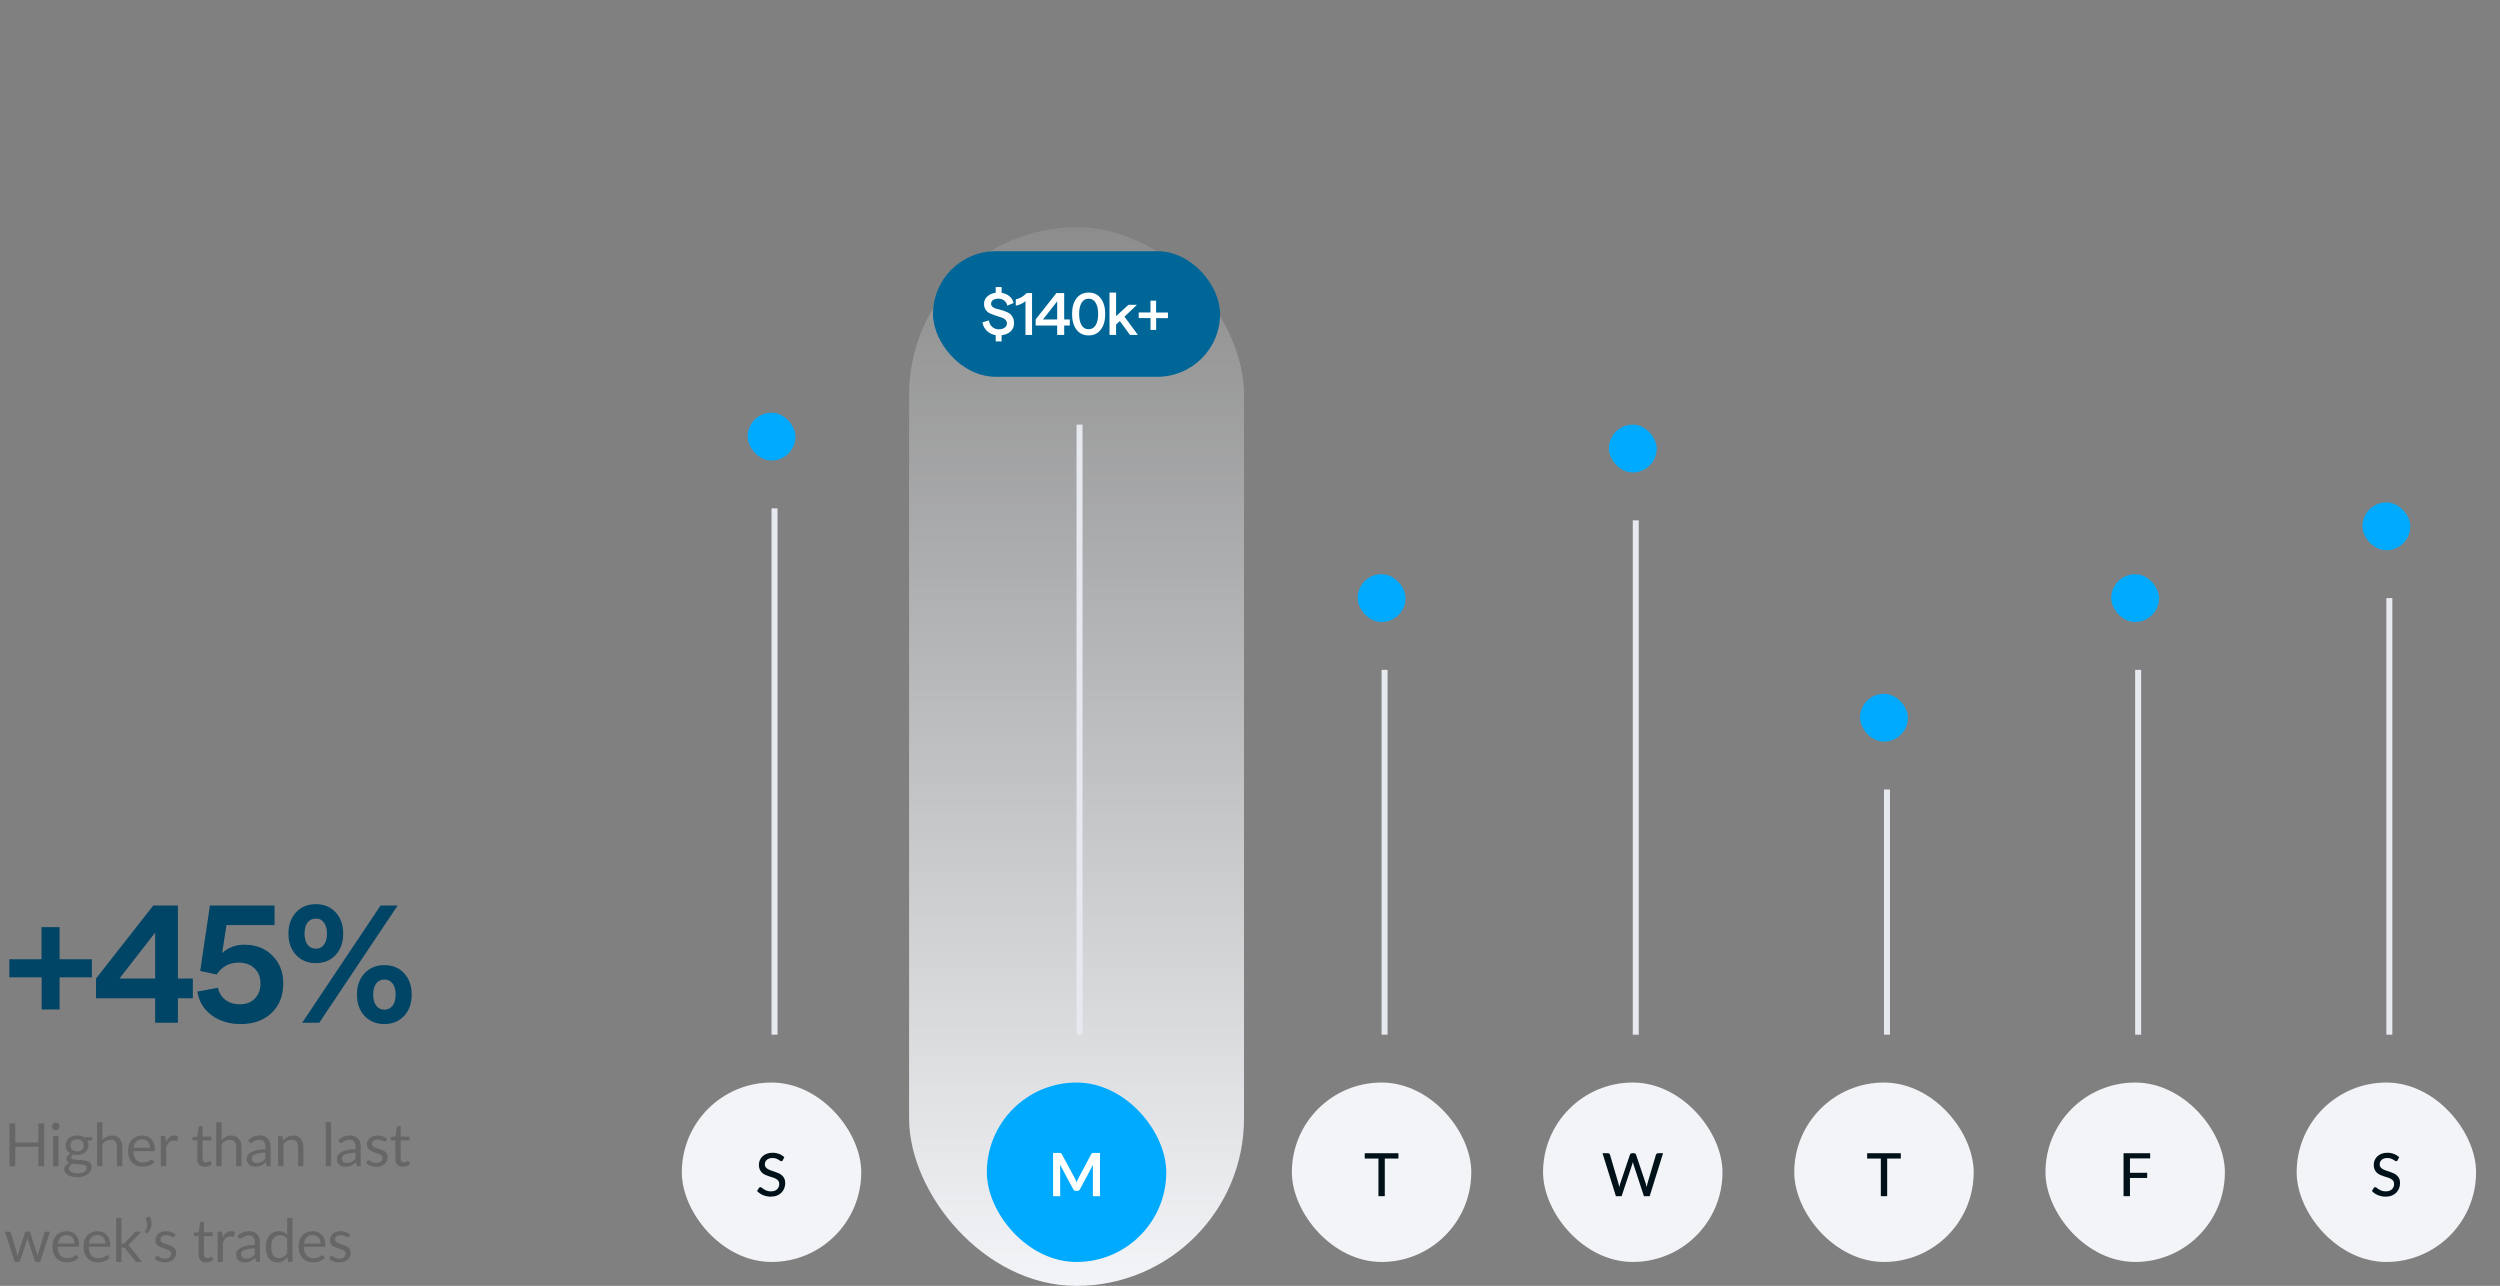 <svg width="418" height="215" viewBox="0 0 418 215" fill="none" xmlns="http://www.w3.org/2000/svg">
<rect x="0" y="0" width="418" height="215" fill="#808080" stroke="none"/>
<path d="M15.367 160.388V163.412H9.963V168.788H6.966V163.412H1.562V160.388H6.939V155.012H9.963V160.388H15.367ZM25.94 171V166.912H16.056V163.608L25.632 151.4H29.748V163.608H32.24V166.912H29.748V171H25.94ZM19.976 163.608H25.94V155.936L19.976 163.608ZM40.248 171.224C38.325 171.224 36.701 170.729 35.376 169.74C34.05 168.751 33.257 167.435 32.996 165.792L36.44 165.148C36.627 166.007 37.047 166.688 37.7 167.192C38.353 167.677 39.156 167.92 40.108 167.92C41.135 167.92 41.965 167.603 42.6 166.968C43.234 166.333 43.552 165.493 43.552 164.448C43.552 163.365 43.216 162.516 42.544 161.9C41.891 161.265 41.004 160.948 39.884 160.948C38.334 160.948 37.112 161.611 36.216 162.936L33.472 162.348L35.096 151.4H45.904V154.676H37.868L37.14 159.352C38.166 158.419 39.398 157.952 40.836 157.952C42.777 157.952 44.345 158.559 45.54 159.772C46.753 160.967 47.36 162.525 47.36 164.448C47.36 166.501 46.706 168.144 45.4 169.376C44.112 170.608 42.395 171.224 40.248 171.224ZM52.821 161.032C51.44 161.032 50.329 160.575 49.489 159.66C48.649 158.745 48.229 157.56 48.229 156.104C48.229 154.648 48.649 153.463 49.489 152.548C50.329 151.633 51.44 151.176 52.821 151.176C54.184 151.176 55.285 151.633 56.125 152.548C56.965 153.463 57.385 154.648 57.385 156.104C57.385 157.56 56.965 158.745 56.125 159.66C55.285 160.575 54.184 161.032 52.821 161.032ZM50.525 171L63.629 151.4H66.485L53.381 171H50.525ZM52.821 158.624C53.4 158.624 53.848 158.4 54.165 157.952C54.501 157.504 54.669 156.888 54.669 156.104C54.669 155.32 54.501 154.704 54.165 154.256C53.848 153.808 53.4 153.584 52.821 153.584C52.224 153.584 51.757 153.808 51.421 154.256C51.085 154.704 50.917 155.32 50.917 156.104C50.917 156.888 51.085 157.504 51.421 157.952C51.757 158.4 52.224 158.624 52.821 158.624ZM67.577 169.852C66.737 170.767 65.636 171.224 64.273 171.224C62.911 171.224 61.8 170.767 60.941 169.852C60.101 168.937 59.681 167.752 59.681 166.296C59.681 164.84 60.101 163.655 60.941 162.74C61.8 161.825 62.911 161.368 64.273 161.368C65.636 161.368 66.737 161.825 67.577 162.74C68.417 163.655 68.837 164.84 68.837 166.296C68.837 167.752 68.417 168.937 67.577 169.852ZM62.901 168.144C63.237 168.592 63.695 168.816 64.273 168.816C64.852 168.816 65.309 168.592 65.645 168.144C65.981 167.696 66.149 167.08 66.149 166.296C66.149 165.512 65.981 164.896 65.645 164.448C65.309 164 64.852 163.776 64.273 163.776C63.695 163.776 63.237 164 62.901 164.448C62.565 164.896 62.397 165.512 62.397 166.296C62.397 167.08 62.565 167.696 62.901 168.144Z" fill="#004466"/>
<path d="M7.386 187.835V195H6.417V191.74H2.551V195H1.581V187.835H2.551V191.03H6.417V187.835H7.386ZM9.77 189.935V195H8.88V189.935H9.77ZM9.96 188.345C9.96 188.432 9.942 188.513 9.905 188.59C9.872 188.663 9.825 188.73 9.765 188.79C9.708 188.847 9.64 188.892 9.56 188.925C9.483 188.958 9.402 188.975 9.315 188.975C9.228 188.975 9.147 188.958 9.07 188.925C8.997 188.892 8.932 188.847 8.875 188.79C8.818 188.73 8.773 188.663 8.74 188.59C8.707 188.513 8.69 188.432 8.69 188.345C8.69 188.258 8.707 188.177 8.74 188.1C8.773 188.02 8.818 187.952 8.875 187.895C8.932 187.835 8.997 187.788 9.07 187.755C9.147 187.722 9.228 187.705 9.315 187.705C9.402 187.705 9.483 187.722 9.56 187.755C9.64 187.788 9.708 187.835 9.765 187.895C9.825 187.952 9.872 188.02 9.905 188.1C9.942 188.177 9.96 188.258 9.96 188.345ZM12.897 192.525C13.077 192.525 13.236 192.5 13.372 192.45C13.509 192.4 13.624 192.33 13.717 192.24C13.811 192.15 13.881 192.043 13.927 191.92C13.974 191.793 13.997 191.655 13.997 191.505C13.997 191.195 13.902 190.948 13.712 190.765C13.526 190.582 13.254 190.49 12.897 190.49C12.537 190.49 12.262 190.582 12.072 190.765C11.886 190.948 11.792 191.195 11.792 191.505C11.792 191.655 11.816 191.793 11.862 191.92C11.912 192.043 11.984 192.15 12.077 192.24C12.171 192.33 12.286 192.4 12.422 192.45C12.559 192.5 12.717 192.525 12.897 192.525ZM14.502 195.275C14.502 195.152 14.467 195.052 14.397 194.975C14.327 194.898 14.232 194.838 14.112 194.795C13.996 194.752 13.859 194.722 13.702 194.705C13.546 194.685 13.379 194.67 13.202 194.66C13.029 194.65 12.852 194.64 12.672 194.63C12.492 194.62 12.319 194.603 12.152 194.58C11.966 194.667 11.812 194.777 11.692 194.91C11.576 195.04 11.517 195.193 11.517 195.37C11.517 195.483 11.546 195.588 11.602 195.685C11.662 195.785 11.752 195.87 11.872 195.94C11.992 196.013 12.142 196.07 12.322 196.11C12.506 196.153 12.721 196.175 12.967 196.175C13.207 196.175 13.422 196.153 13.612 196.11C13.802 196.067 13.962 196.005 14.092 195.925C14.226 195.845 14.327 195.75 14.397 195.64C14.467 195.53 14.502 195.408 14.502 195.275ZM15.407 190.135V190.465C15.407 190.575 15.337 190.645 15.197 190.675L14.622 190.75C14.736 190.97 14.792 191.213 14.792 191.48C14.792 191.727 14.744 191.952 14.647 192.155C14.554 192.355 14.424 192.527 14.257 192.67C14.091 192.813 13.891 192.923 13.657 193C13.424 193.077 13.171 193.115 12.897 193.115C12.661 193.115 12.437 193.087 12.227 193.03C12.121 193.097 12.039 193.168 11.982 193.245C11.926 193.318 11.897 193.393 11.897 193.47C11.897 193.59 11.946 193.682 12.042 193.745C12.142 193.805 12.272 193.848 12.432 193.875C12.592 193.902 12.774 193.918 12.977 193.925C13.184 193.932 13.394 193.943 13.607 193.96C13.824 193.973 14.034 193.998 14.237 194.035C14.444 194.072 14.627 194.132 14.787 194.215C14.947 194.298 15.076 194.413 15.172 194.56C15.272 194.707 15.322 194.897 15.322 195.13C15.322 195.347 15.267 195.557 15.157 195.76C15.051 195.963 14.896 196.143 14.692 196.3C14.489 196.46 14.239 196.587 13.942 196.68C13.649 196.777 13.317 196.825 12.947 196.825C12.577 196.825 12.254 196.788 11.977 196.715C11.701 196.642 11.471 196.543 11.287 196.42C11.104 196.297 10.966 196.153 10.872 195.99C10.782 195.83 10.737 195.662 10.737 195.485C10.737 195.235 10.816 195.023 10.972 194.85C11.129 194.677 11.344 194.538 11.617 194.435C11.467 194.368 11.347 194.28 11.257 194.17C11.171 194.057 11.127 193.905 11.127 193.715C11.127 193.642 11.141 193.567 11.167 193.49C11.194 193.41 11.234 193.332 11.287 193.255C11.344 193.175 11.412 193.1 11.492 193.03C11.572 192.96 11.666 192.898 11.772 192.845C11.522 192.705 11.327 192.52 11.187 192.29C11.047 192.057 10.977 191.787 10.977 191.48C10.977 191.233 11.024 191.01 11.117 190.81C11.214 190.607 11.347 190.435 11.517 190.295C11.687 190.152 11.889 190.042 12.122 189.965C12.359 189.888 12.617 189.85 12.897 189.85C13.117 189.85 13.322 189.875 13.512 189.925C13.702 189.972 13.876 190.042 14.032 190.135H15.407ZM17.123 190.61C17.339 190.38 17.579 190.197 17.843 190.06C18.106 189.923 18.409 189.855 18.753 189.855C19.029 189.855 19.273 189.902 19.483 189.995C19.696 190.085 19.873 190.215 20.013 190.385C20.156 190.552 20.264 190.753 20.338 190.99C20.411 191.227 20.448 191.488 20.448 191.775V195H19.553V191.775C19.553 191.392 19.464 191.095 19.288 190.885C19.114 190.672 18.849 190.565 18.493 190.565C18.229 190.565 17.983 190.628 17.753 190.755C17.526 190.882 17.316 191.053 17.123 191.27V195H16.228V187.635H17.123V190.61ZM25.094 191.915C25.094 191.708 25.064 191.52 25.004 191.35C24.947 191.177 24.862 191.028 24.749 190.905C24.639 190.778 24.504 190.682 24.344 190.615C24.184 190.545 24.002 190.51 23.799 190.51C23.372 190.51 23.034 190.635 22.784 190.885C22.537 191.132 22.384 191.475 22.324 191.915H25.094ZM25.814 194.29C25.704 194.423 25.572 194.54 25.419 194.64C25.266 194.737 25.101 194.817 24.924 194.88C24.751 194.943 24.571 194.99 24.384 195.02C24.197 195.053 24.012 195.07 23.829 195.07C23.479 195.07 23.156 195.012 22.859 194.895C22.566 194.775 22.311 194.602 22.094 194.375C21.881 194.145 21.714 193.862 21.594 193.525C21.474 193.188 21.414 192.802 21.414 192.365C21.414 192.012 21.467 191.682 21.574 191.375C21.684 191.068 21.841 190.803 22.044 190.58C22.247 190.353 22.496 190.177 22.789 190.05C23.082 189.92 23.412 189.855 23.779 189.855C24.082 189.855 24.362 189.907 24.619 190.01C24.879 190.11 25.102 190.257 25.289 190.45C25.479 190.64 25.627 190.877 25.734 191.16C25.841 191.44 25.894 191.76 25.894 192.12C25.894 192.26 25.879 192.353 25.849 192.4C25.819 192.447 25.762 192.47 25.679 192.47H22.294C22.304 192.79 22.347 193.068 22.424 193.305C22.504 193.542 22.614 193.74 22.754 193.9C22.894 194.057 23.061 194.175 23.254 194.255C23.447 194.332 23.664 194.37 23.904 194.37C24.127 194.37 24.319 194.345 24.479 194.295C24.642 194.242 24.782 194.185 24.899 194.125C25.016 194.065 25.112 194.01 25.189 193.96C25.269 193.907 25.337 193.88 25.394 193.88C25.467 193.88 25.524 193.908 25.564 193.965L25.814 194.29ZM27.732 190.95C27.892 190.603 28.089 190.333 28.322 190.14C28.555 189.943 28.84 189.845 29.177 189.845C29.284 189.845 29.386 189.857 29.482 189.88C29.582 189.903 29.671 189.94 29.747 189.99L29.682 190.655C29.662 190.738 29.612 190.78 29.532 190.78C29.485 190.78 29.417 190.77 29.327 190.75C29.237 190.73 29.136 190.72 29.022 190.72C28.862 190.72 28.719 190.743 28.592 190.79C28.469 190.837 28.357 190.907 28.257 191C28.16 191.09 28.072 191.203 27.992 191.34C27.916 191.473 27.846 191.627 27.782 191.8V195H26.887V189.935H27.397C27.494 189.935 27.561 189.953 27.597 189.99C27.634 190.027 27.659 190.09 27.672 190.18L27.732 190.95ZM34.228 195.08C33.828 195.08 33.52 194.968 33.303 194.745C33.09 194.522 32.983 194.2 32.983 193.78V190.68H32.373C32.32 190.68 32.275 190.665 32.239 190.635C32.202 190.602 32.184 190.552 32.184 190.485V190.13L33.014 190.025L33.218 188.46C33.228 188.41 33.25 188.37 33.283 188.34C33.32 188.307 33.367 188.29 33.423 188.29H33.873V190.035H35.339V190.68H33.873V193.72C33.873 193.933 33.925 194.092 34.029 194.195C34.132 194.298 34.265 194.35 34.428 194.35C34.522 194.35 34.602 194.338 34.669 194.315C34.739 194.288 34.798 194.26 34.849 194.23C34.898 194.2 34.94 194.173 34.974 194.15C35.01 194.123 35.042 194.11 35.069 194.11C35.115 194.11 35.157 194.138 35.194 194.195L35.453 194.62C35.3 194.763 35.115 194.877 34.898 194.96C34.682 195.04 34.459 195.08 34.228 195.08ZM37.052 190.61C37.269 190.38 37.509 190.197 37.772 190.06C38.036 189.923 38.339 189.855 38.682 189.855C38.959 189.855 39.202 189.902 39.412 189.995C39.626 190.085 39.802 190.215 39.942 190.385C40.086 190.552 40.194 190.753 40.267 190.99C40.341 191.227 40.377 191.488 40.377 191.775V195H39.482V191.775C39.482 191.392 39.394 191.095 39.217 190.885C39.044 190.672 38.779 190.565 38.422 190.565C38.159 190.565 37.912 190.628 37.682 190.755C37.456 190.882 37.246 191.053 37.052 191.27V195H36.157V187.635H37.052V190.61ZM44.379 192.72C43.969 192.733 43.619 192.767 43.329 192.82C43.042 192.87 42.807 192.937 42.624 193.02C42.444 193.103 42.312 193.202 42.229 193.315C42.149 193.428 42.109 193.555 42.109 193.695C42.109 193.828 42.13 193.943 42.174 194.04C42.217 194.137 42.275 194.217 42.349 194.28C42.425 194.34 42.514 194.385 42.614 194.415C42.717 194.442 42.827 194.455 42.944 194.455C43.1 194.455 43.244 194.44 43.374 194.41C43.504 194.377 43.625 194.33 43.739 194.27C43.855 194.21 43.965 194.138 44.069 194.055C44.175 193.972 44.279 193.877 44.379 193.77V192.72ZM41.504 190.65C41.784 190.38 42.085 190.178 42.409 190.045C42.732 189.912 43.09 189.845 43.484 189.845C43.767 189.845 44.019 189.892 44.239 189.985C44.459 190.078 44.644 190.208 44.794 190.375C44.944 190.542 45.057 190.743 45.134 190.98C45.21 191.217 45.249 191.477 45.249 191.76V195H44.854C44.767 195 44.7 194.987 44.654 194.96C44.607 194.93 44.57 194.873 44.544 194.79L44.444 194.31C44.31 194.433 44.18 194.543 44.054 194.64C43.927 194.733 43.794 194.813 43.654 194.88C43.514 194.943 43.364 194.992 43.204 195.025C43.047 195.062 42.872 195.08 42.679 195.08C42.482 195.08 42.297 195.053 42.124 195C41.95 194.943 41.799 194.86 41.669 194.75C41.542 194.64 41.44 194.502 41.364 194.335C41.29 194.165 41.254 193.965 41.254 193.735C41.254 193.535 41.309 193.343 41.419 193.16C41.529 192.973 41.707 192.808 41.954 192.665C42.2 192.522 42.522 192.405 42.919 192.315C43.315 192.222 43.802 192.168 44.379 192.155V191.76C44.379 191.367 44.294 191.07 44.124 190.87C43.954 190.667 43.705 190.565 43.379 190.565C43.159 190.565 42.974 190.593 42.824 190.65C42.677 190.703 42.549 190.765 42.439 190.835C42.332 190.902 42.239 190.963 42.159 191.02C42.082 191.073 42.005 191.1 41.929 191.1C41.869 191.1 41.817 191.085 41.774 191.055C41.73 191.022 41.694 190.982 41.664 190.935L41.504 190.65ZM47.344 190.67C47.454 190.547 47.571 190.435 47.694 190.335C47.818 190.235 47.948 190.15 48.084 190.08C48.224 190.007 48.371 189.952 48.524 189.915C48.681 189.875 48.849 189.855 49.029 189.855C49.306 189.855 49.549 189.902 49.759 189.995C49.973 190.085 50.149 190.215 50.289 190.385C50.433 190.552 50.541 190.753 50.614 190.99C50.688 191.227 50.724 191.488 50.724 191.775V195H49.829V191.775C49.829 191.392 49.741 191.095 49.564 190.885C49.391 190.672 49.126 190.565 48.769 190.565C48.506 190.565 48.259 190.628 48.029 190.755C47.803 190.882 47.593 191.053 47.399 191.27V195H46.504V189.935H47.039C47.166 189.935 47.244 189.997 47.274 190.12L47.344 190.67ZM55.359 187.635V195H54.469V187.635H55.359ZM59.447 192.72C59.037 192.733 58.687 192.767 58.397 192.82C58.111 192.87 57.876 192.937 57.692 193.02C57.512 193.103 57.381 193.202 57.297 193.315C57.217 193.428 57.177 193.555 57.177 193.695C57.177 193.828 57.199 193.943 57.242 194.04C57.286 194.137 57.344 194.217 57.417 194.28C57.494 194.34 57.582 194.385 57.682 194.415C57.786 194.442 57.896 194.455 58.012 194.455C58.169 194.455 58.312 194.44 58.442 194.41C58.572 194.377 58.694 194.33 58.807 194.27C58.924 194.21 59.034 194.138 59.137 194.055C59.244 193.972 59.347 193.877 59.447 193.77V192.72ZM56.572 190.65C56.852 190.38 57.154 190.178 57.477 190.045C57.801 189.912 58.159 189.845 58.552 189.845C58.836 189.845 59.087 189.892 59.307 189.985C59.527 190.078 59.712 190.208 59.862 190.375C60.012 190.542 60.126 190.743 60.202 190.98C60.279 191.217 60.317 191.477 60.317 191.76V195H59.922C59.836 195 59.769 194.987 59.722 194.96C59.676 194.93 59.639 194.873 59.612 194.79L59.512 194.31C59.379 194.433 59.249 194.543 59.122 194.64C58.996 194.733 58.862 194.813 58.722 194.88C58.582 194.943 58.432 194.992 58.272 195.025C58.116 195.062 57.941 195.08 57.747 195.08C57.551 195.08 57.366 195.053 57.192 195C57.019 194.943 56.867 194.86 56.737 194.75C56.611 194.64 56.509 194.502 56.432 194.335C56.359 194.165 56.322 193.965 56.322 193.735C56.322 193.535 56.377 193.343 56.487 193.16C56.597 192.973 56.776 192.808 57.022 192.665C57.269 192.522 57.591 192.405 57.987 192.315C58.384 192.222 58.871 192.168 59.447 192.155V191.76C59.447 191.367 59.362 191.07 59.192 190.87C59.022 190.667 58.774 190.565 58.447 190.565C58.227 190.565 58.042 190.593 57.892 190.65C57.746 190.703 57.617 190.765 57.507 190.835C57.401 190.902 57.307 190.963 57.227 191.02C57.151 191.073 57.074 191.1 56.997 191.1C56.937 191.1 56.886 191.085 56.842 191.055C56.799 191.022 56.762 190.982 56.732 190.935L56.572 190.65ZM64.523 190.77C64.483 190.843 64.421 190.88 64.338 190.88C64.288 190.88 64.231 190.862 64.168 190.825C64.105 190.788 64.026 190.748 63.933 190.705C63.843 190.658 63.735 190.617 63.608 190.58C63.481 190.54 63.331 190.52 63.158 190.52C63.008 190.52 62.873 190.54 62.753 190.58C62.633 190.617 62.53 190.668 62.443 190.735C62.36 190.802 62.295 190.88 62.248 190.97C62.205 191.057 62.183 191.152 62.183 191.255C62.183 191.385 62.22 191.493 62.293 191.58C62.37 191.667 62.47 191.742 62.593 191.805C62.716 191.868 62.856 191.925 63.013 191.975C63.17 192.022 63.33 192.073 63.493 192.13C63.66 192.183 63.821 192.243 63.978 192.31C64.135 192.377 64.275 192.46 64.398 192.56C64.521 192.66 64.62 192.783 64.693 192.93C64.77 193.073 64.808 193.247 64.808 193.45C64.808 193.683 64.766 193.9 64.683 194.1C64.6 194.297 64.476 194.468 64.313 194.615C64.15 194.758 63.95 194.872 63.713 194.955C63.476 195.038 63.203 195.08 62.893 195.08C62.54 195.08 62.22 195.023 61.933 194.91C61.646 194.793 61.403 194.645 61.203 194.465L61.413 194.125C61.44 194.082 61.471 194.048 61.508 194.025C61.545 194.002 61.591 193.99 61.648 193.99C61.708 193.99 61.771 194.013 61.838 194.06C61.905 194.107 61.985 194.158 62.078 194.215C62.175 194.272 62.291 194.323 62.428 194.37C62.565 194.417 62.735 194.44 62.938 194.44C63.111 194.44 63.263 194.418 63.393 194.375C63.523 194.328 63.631 194.267 63.718 194.19C63.805 194.113 63.868 194.025 63.908 193.925C63.951 193.825 63.973 193.718 63.973 193.605C63.973 193.465 63.935 193.35 63.858 193.26C63.785 193.167 63.686 193.088 63.563 193.025C63.44 192.958 63.298 192.902 63.138 192.855C62.981 192.805 62.82 192.753 62.653 192.7C62.49 192.647 62.328 192.587 62.168 192.52C62.011 192.45 61.871 192.363 61.748 192.26C61.625 192.157 61.525 192.03 61.448 191.88C61.375 191.727 61.338 191.542 61.338 191.325C61.338 191.132 61.378 190.947 61.458 190.77C61.538 190.59 61.655 190.433 61.808 190.3C61.961 190.163 62.15 190.055 62.373 189.975C62.596 189.895 62.851 189.855 63.138 189.855C63.471 189.855 63.77 189.908 64.033 190.015C64.3 190.118 64.53 190.262 64.723 190.445L64.523 190.77ZM67.354 195.08C66.954 195.08 66.646 194.968 66.429 194.745C66.216 194.522 66.109 194.2 66.109 193.78V190.68H65.499C65.446 190.68 65.401 190.665 65.364 190.635C65.328 190.602 65.309 190.552 65.309 190.485V190.13L66.139 190.025L66.344 188.46C66.354 188.41 66.376 188.37 66.409 188.34C66.446 188.307 66.493 188.29 66.549 188.29H66.999V190.035H68.464V190.68H66.999V193.72C66.999 193.933 67.051 194.092 67.154 194.195C67.258 194.298 67.391 194.35 67.554 194.35C67.648 194.35 67.728 194.338 67.794 194.315C67.864 194.288 67.924 194.26 67.974 194.23C68.024 194.2 68.066 194.173 68.099 194.15C68.136 194.123 68.168 194.11 68.194 194.11C68.241 194.11 68.283 194.138 68.319 194.195L68.579 194.62C68.426 194.763 68.241 194.877 68.024 194.96C67.808 195.04 67.584 195.08 67.354 195.08ZM8.357 205.935L6.716 211H6.011C5.925 211 5.865 210.943 5.832 210.83L4.712 207.395C4.685 207.318 4.663 207.242 4.646 207.165C4.63 207.085 4.613 207.007 4.596 206.93C4.58 207.007 4.563 207.085 4.546 207.165C4.53 207.242 4.508 207.32 4.481 207.4L3.341 210.83C3.312 210.943 3.245 211 3.142 211H2.471L0.832 205.935H1.532C1.601 205.935 1.66 205.953 1.706 205.99C1.756 206.027 1.79 206.07 1.806 206.12L2.776 209.38C2.833 209.62 2.878 209.847 2.912 210.06C2.942 209.95 2.971 209.838 3.002 209.725C3.035 209.612 3.07 209.497 3.107 209.38L4.176 206.1C4.193 206.05 4.221 206.008 4.261 205.975C4.305 205.942 4.356 205.925 4.417 205.925H4.806C4.873 205.925 4.928 205.942 4.971 205.975C5.015 206.008 5.045 206.05 5.061 206.1L6.106 209.38C6.143 209.497 6.176 209.612 6.207 209.725C6.237 209.838 6.265 209.95 6.292 210.06C6.308 209.95 6.328 209.84 6.351 209.73C6.378 209.617 6.407 209.5 6.436 209.38L7.426 206.12C7.443 206.067 7.475 206.023 7.521 205.99C7.568 205.953 7.623 205.935 7.686 205.935H8.357ZM12.445 207.915C12.445 207.708 12.415 207.52 12.355 207.35C12.298 207.177 12.213 207.028 12.1 206.905C11.99 206.778 11.855 206.682 11.695 206.615C11.535 206.545 11.353 206.51 11.15 206.51C10.723 206.51 10.385 206.635 10.135 206.885C9.888 207.132 9.735 207.475 9.675 207.915H12.445ZM13.165 210.29C13.055 210.423 12.923 210.54 12.77 210.64C12.616 210.737 12.451 210.817 12.275 210.88C12.101 210.943 11.921 210.99 11.735 211.02C11.548 211.053 11.363 211.07 11.18 211.07C10.83 211.07 10.506 211.012 10.21 210.895C9.916 210.775 9.661 210.602 9.445 210.375C9.231 210.145 9.065 209.862 8.945 209.525C8.825 209.188 8.765 208.802 8.765 208.365C8.765 208.012 8.818 207.682 8.925 207.375C9.035 207.068 9.191 206.803 9.395 206.58C9.598 206.353 9.846 206.177 10.14 206.05C10.433 205.92 10.763 205.855 11.13 205.855C11.433 205.855 11.713 205.907 11.97 206.01C12.23 206.11 12.453 206.257 12.64 206.45C12.83 206.64 12.978 206.877 13.085 207.16C13.191 207.44 13.245 207.76 13.245 208.12C13.245 208.26 13.23 208.353 13.2 208.4C13.17 208.447 13.113 208.47 13.03 208.47H9.645C9.655 208.79 9.698 209.068 9.775 209.305C9.855 209.542 9.965 209.74 10.105 209.9C10.245 210.057 10.411 210.175 10.605 210.255C10.798 210.332 11.015 210.37 11.255 210.37C11.478 210.37 11.67 210.345 11.83 210.295C11.993 210.242 12.133 210.185 12.25 210.125C12.366 210.065 12.463 210.01 12.54 209.96C12.62 209.907 12.688 209.88 12.745 209.88C12.818 209.88 12.875 209.908 12.915 209.965L13.165 210.29ZM17.628 207.915C17.628 207.708 17.598 207.52 17.538 207.35C17.481 207.177 17.396 207.028 17.283 206.905C17.173 206.778 17.038 206.682 16.878 206.615C16.718 206.545 16.536 206.51 16.333 206.51C15.906 206.51 15.568 206.635 15.318 206.885C15.071 207.132 14.918 207.475 14.858 207.915H17.628ZM18.348 210.29C18.238 210.423 18.106 210.54 17.953 210.64C17.8 210.737 17.635 210.817 17.458 210.88C17.285 210.943 17.105 210.99 16.918 211.02C16.731 211.053 16.546 211.07 16.363 211.07C16.013 211.07 15.69 211.012 15.393 210.895C15.1 210.775 14.845 210.602 14.628 210.375C14.415 210.145 14.248 209.862 14.128 209.525C14.008 209.188 13.948 208.802 13.948 208.365C13.948 208.012 14.001 207.682 14.108 207.375C14.218 207.068 14.375 206.803 14.578 206.58C14.781 206.353 15.03 206.177 15.323 206.05C15.616 205.92 15.946 205.855 16.313 205.855C16.616 205.855 16.896 205.907 17.153 206.01C17.413 206.11 17.636 206.257 17.823 206.45C18.013 206.64 18.161 206.877 18.268 207.16C18.375 207.44 18.428 207.76 18.428 208.12C18.428 208.26 18.413 208.353 18.383 208.4C18.353 208.447 18.296 208.47 18.213 208.47H14.828C14.838 208.79 14.881 209.068 14.958 209.305C15.038 209.542 15.148 209.74 15.288 209.9C15.428 210.057 15.595 210.175 15.788 210.255C15.981 210.332 16.198 210.37 16.438 210.37C16.661 210.37 16.853 210.345 17.013 210.295C17.176 210.242 17.316 210.185 17.433 210.125C17.55 210.065 17.646 210.01 17.723 209.96C17.803 209.907 17.871 209.88 17.928 209.88C18.001 209.88 18.058 209.908 18.098 209.965L18.348 210.29ZM20.316 203.635V207.97H20.546C20.613 207.97 20.668 207.962 20.711 207.945C20.758 207.925 20.806 207.887 20.856 207.83L22.456 206.115C22.503 206.058 22.551 206.015 22.601 205.985C22.654 205.952 22.724 205.935 22.811 205.935H23.616L21.751 207.92C21.661 208.033 21.564 208.122 21.461 208.185C21.521 208.225 21.574 208.272 21.621 208.325C21.671 208.375 21.718 208.433 21.761 208.5L23.741 211H22.946C22.869 211 22.803 210.988 22.746 210.965C22.693 210.938 22.646 210.892 22.606 210.825L20.941 208.75C20.891 208.68 20.841 208.635 20.791 208.615C20.744 208.592 20.671 208.58 20.571 208.58H20.316V211H19.421V203.635H20.316ZM25.014 203.355C25.154 203.592 25.249 203.842 25.299 204.105C25.349 204.368 25.354 204.628 25.314 204.885C25.274 205.142 25.191 205.388 25.064 205.625C24.938 205.862 24.769 206.072 24.559 206.255L24.289 206.08C24.239 206.05 24.216 206.012 24.219 205.965C24.226 205.915 24.243 205.875 24.269 205.845C24.356 205.738 24.429 205.61 24.489 205.46C24.553 205.307 24.593 205.143 24.609 204.97C24.629 204.793 24.621 204.612 24.584 204.425C24.551 204.238 24.483 204.058 24.379 203.885C24.336 203.815 24.323 203.753 24.339 203.7C24.359 203.643 24.401 203.602 24.464 203.575L25.014 203.355ZM29.163 206.77C29.123 206.843 29.062 206.88 28.978 206.88C28.928 206.88 28.872 206.862 28.808 206.825C28.745 206.788 28.667 206.748 28.573 206.705C28.483 206.658 28.375 206.617 28.248 206.58C28.122 206.54 27.972 206.52 27.798 206.52C27.648 206.52 27.513 206.54 27.393 206.58C27.273 206.617 27.17 206.668 27.083 206.735C27 206.802 26.935 206.88 26.888 206.97C26.845 207.057 26.823 207.152 26.823 207.255C26.823 207.385 26.86 207.493 26.933 207.58C27.01 207.667 27.11 207.742 27.233 207.805C27.357 207.868 27.497 207.925 27.653 207.975C27.81 208.022 27.97 208.073 28.133 208.13C28.3 208.183 28.462 208.243 28.618 208.31C28.775 208.377 28.915 208.46 29.038 208.56C29.162 208.66 29.26 208.783 29.333 208.93C29.41 209.073 29.448 209.247 29.448 209.45C29.448 209.683 29.407 209.9 29.323 210.1C29.24 210.297 29.117 210.468 28.953 210.615C28.79 210.758 28.59 210.872 28.353 210.955C28.117 211.038 27.843 211.08 27.533 211.08C27.18 211.08 26.86 211.023 26.573 210.91C26.287 210.793 26.043 210.645 25.843 210.465L26.053 210.125C26.08 210.082 26.112 210.048 26.148 210.025C26.185 210.002 26.232 209.99 26.288 209.99C26.348 209.99 26.412 210.013 26.478 210.06C26.545 210.107 26.625 210.158 26.718 210.215C26.815 210.272 26.932 210.323 27.068 210.37C27.205 210.417 27.375 210.44 27.578 210.44C27.752 210.44 27.903 210.418 28.033 210.375C28.163 210.328 28.272 210.267 28.358 210.19C28.445 210.113 28.508 210.025 28.548 209.925C28.592 209.825 28.613 209.718 28.613 209.605C28.613 209.465 28.575 209.35 28.498 209.26C28.425 209.167 28.327 209.088 28.203 209.025C28.08 208.958 27.938 208.902 27.778 208.855C27.622 208.805 27.46 208.753 27.293 208.7C27.13 208.647 26.968 208.587 26.808 208.52C26.652 208.45 26.512 208.363 26.388 208.26C26.265 208.157 26.165 208.03 26.088 207.88C26.015 207.727 25.978 207.542 25.978 207.325C25.978 207.132 26.018 206.947 26.098 206.77C26.178 206.59 26.295 206.433 26.448 206.3C26.602 206.163 26.79 206.055 27.013 205.975C27.237 205.895 27.492 205.855 27.778 205.855C28.112 205.855 28.41 205.908 28.673 206.015C28.94 206.118 29.17 206.262 29.363 206.445L29.163 206.77ZM34.453 211.08C34.053 211.08 33.745 210.968 33.528 210.745C33.315 210.522 33.208 210.2 33.208 209.78V206.68H32.598C32.545 206.68 32.5 206.665 32.463 206.635C32.426 206.602 32.408 206.552 32.408 206.485V206.13L33.238 206.025L33.443 204.46C33.453 204.41 33.475 204.37 33.508 204.34C33.545 204.307 33.591 204.29 33.648 204.29H34.098V206.035H35.563V206.68H34.098V209.72C34.098 209.933 34.15 210.092 34.253 210.195C34.356 210.298 34.49 210.35 34.653 210.35C34.746 210.35 34.826 210.338 34.893 210.315C34.963 210.288 35.023 210.26 35.073 210.23C35.123 210.2 35.165 210.173 35.198 210.15C35.235 210.123 35.266 210.11 35.293 210.11C35.34 210.11 35.381 210.138 35.418 210.195L35.678 210.62C35.525 210.763 35.34 210.877 35.123 210.96C34.906 211.04 34.683 211.08 34.453 211.08ZM37.227 206.95C37.387 206.603 37.584 206.333 37.817 206.14C38.05 205.943 38.335 205.845 38.672 205.845C38.779 205.845 38.88 205.857 38.977 205.88C39.077 205.903 39.165 205.94 39.242 205.99L39.177 206.655C39.157 206.738 39.107 206.78 39.027 206.78C38.98 206.78 38.912 206.77 38.822 206.75C38.732 206.73 38.63 206.72 38.517 206.72C38.357 206.72 38.214 206.743 38.087 206.79C37.964 206.837 37.852 206.907 37.752 207C37.655 207.09 37.567 207.203 37.487 207.34C37.41 207.473 37.34 207.627 37.277 207.8V211H36.382V205.935H36.892C36.989 205.935 37.055 205.953 37.092 205.99C37.129 206.027 37.154 206.09 37.167 206.18L37.227 206.95ZM42.592 208.72C42.181 208.733 41.831 208.767 41.541 208.82C41.255 208.87 41.02 208.937 40.837 209.02C40.657 209.103 40.525 209.202 40.441 209.315C40.361 209.428 40.322 209.555 40.322 209.695C40.322 209.828 40.343 209.943 40.386 210.04C40.43 210.137 40.488 210.217 40.562 210.28C40.638 210.34 40.727 210.385 40.827 210.415C40.93 210.442 41.04 210.455 41.157 210.455C41.313 210.455 41.456 210.44 41.587 210.41C41.717 210.377 41.838 210.33 41.952 210.27C42.068 210.21 42.178 210.138 42.282 210.055C42.388 209.972 42.492 209.877 42.592 209.77V208.72ZM39.717 206.65C39.996 206.38 40.298 206.178 40.621 206.045C40.945 205.912 41.303 205.845 41.697 205.845C41.98 205.845 42.231 205.892 42.452 205.985C42.672 206.078 42.856 206.208 43.007 206.375C43.157 206.542 43.27 206.743 43.346 206.98C43.423 207.217 43.462 207.477 43.462 207.76V211H43.066C42.98 211 42.913 210.987 42.867 210.96C42.82 210.93 42.783 210.873 42.757 210.79L42.657 210.31C42.523 210.433 42.393 210.543 42.267 210.64C42.14 210.733 42.007 210.813 41.867 210.88C41.727 210.943 41.577 210.992 41.416 211.025C41.26 211.062 41.085 211.08 40.892 211.08C40.695 211.08 40.51 211.053 40.337 211C40.163 210.943 40.011 210.86 39.882 210.75C39.755 210.64 39.653 210.502 39.577 210.335C39.503 210.165 39.467 209.965 39.467 209.735C39.467 209.535 39.522 209.343 39.632 209.16C39.742 208.973 39.92 208.808 40.166 208.665C40.413 208.522 40.735 208.405 41.132 208.315C41.528 208.222 42.015 208.168 42.592 208.155V207.76C42.592 207.367 42.507 207.07 42.337 206.87C42.166 206.667 41.918 206.565 41.592 206.565C41.371 206.565 41.187 206.593 41.036 206.65C40.89 206.703 40.761 206.765 40.651 206.835C40.545 206.902 40.452 206.963 40.371 207.02C40.295 207.073 40.218 207.1 40.142 207.1C40.081 207.1 40.03 207.085 39.986 207.055C39.943 207.022 39.907 206.982 39.877 206.935L39.717 206.65ZM48.017 207.14C47.85 206.917 47.67 206.762 47.477 206.675C47.284 206.585 47.067 206.54 46.827 206.54C46.357 206.54 45.995 206.708 45.742 207.045C45.489 207.382 45.362 207.862 45.362 208.485C45.362 208.815 45.391 209.098 45.447 209.335C45.504 209.568 45.587 209.762 45.697 209.915C45.807 210.065 45.942 210.175 46.102 210.245C46.262 210.315 46.444 210.35 46.647 210.35C46.941 210.35 47.196 210.283 47.412 210.15C47.632 210.017 47.834 209.828 48.017 209.585V207.14ZM48.907 203.635V211H48.377C48.251 211 48.17 210.938 48.137 210.815L48.057 210.2C47.84 210.46 47.594 210.67 47.317 210.83C47.041 210.99 46.721 211.07 46.357 211.07C46.067 211.07 45.804 211.015 45.567 210.905C45.331 210.792 45.129 210.627 44.962 210.41C44.795 210.193 44.667 209.923 44.577 209.6C44.487 209.277 44.442 208.905 44.442 208.485C44.442 208.112 44.492 207.765 44.592 207.445C44.692 207.122 44.836 206.842 45.022 206.605C45.209 206.368 45.437 206.183 45.707 206.05C45.98 205.913 46.287 205.845 46.627 205.845C46.937 205.845 47.202 205.898 47.422 206.005C47.645 206.108 47.844 206.253 48.017 206.44V203.635H48.907ZM53.603 207.915C53.603 207.708 53.573 207.52 53.513 207.35C53.456 207.177 53.371 207.028 53.258 206.905C53.148 206.778 53.013 206.682 52.853 206.615C52.693 206.545 52.511 206.51 52.308 206.51C51.881 206.51 51.543 206.635 51.293 206.885C51.046 207.132 50.893 207.475 50.833 207.915H53.603ZM54.323 210.29C54.213 210.423 54.081 210.54 53.928 210.64C53.775 210.737 53.61 210.817 53.433 210.88C53.26 210.943 53.08 210.99 52.893 211.02C52.706 211.053 52.521 211.07 52.338 211.07C51.988 211.07 51.665 211.012 51.368 210.895C51.075 210.775 50.82 210.602 50.603 210.375C50.39 210.145 50.223 209.862 50.103 209.525C49.983 209.188 49.923 208.802 49.923 208.365C49.923 208.012 49.976 207.682 50.083 207.375C50.193 207.068 50.35 206.803 50.553 206.58C50.756 206.353 51.005 206.177 51.298 206.05C51.591 205.92 51.921 205.855 52.288 205.855C52.591 205.855 52.871 205.907 53.128 206.01C53.388 206.11 53.611 206.257 53.798 206.45C53.988 206.64 54.136 206.877 54.243 207.16C54.35 207.44 54.403 207.76 54.403 208.12C54.403 208.26 54.388 208.353 54.358 208.4C54.328 208.447 54.271 208.47 54.188 208.47H50.803C50.813 208.79 50.856 209.068 50.933 209.305C51.013 209.542 51.123 209.74 51.263 209.9C51.403 210.057 51.57 210.175 51.763 210.255C51.956 210.332 52.173 210.37 52.413 210.37C52.636 210.37 52.828 210.345 52.988 210.295C53.151 210.242 53.291 210.185 53.408 210.125C53.525 210.065 53.621 210.01 53.698 209.96C53.778 209.907 53.846 209.88 53.903 209.88C53.976 209.88 54.033 209.908 54.073 209.965L54.323 210.29ZM58.346 206.77C58.306 206.843 58.244 206.88 58.161 206.88C58.111 206.88 58.054 206.862 57.991 206.825C57.928 206.788 57.849 206.748 57.756 206.705C57.666 206.658 57.558 206.617 57.431 206.58C57.304 206.54 57.154 206.52 56.981 206.52C56.831 206.52 56.696 206.54 56.576 206.58C56.456 206.617 56.353 206.668 56.266 206.735C56.183 206.802 56.118 206.88 56.071 206.97C56.028 207.057 56.006 207.152 56.006 207.255C56.006 207.385 56.043 207.493 56.116 207.58C56.193 207.667 56.293 207.742 56.416 207.805C56.539 207.868 56.679 207.925 56.836 207.975C56.993 208.022 57.153 208.073 57.316 208.13C57.483 208.183 57.644 208.243 57.801 208.31C57.958 208.377 58.098 208.46 58.221 208.56C58.344 208.66 58.443 208.783 58.516 208.93C58.593 209.073 58.631 209.247 58.631 209.45C58.631 209.683 58.589 209.9 58.506 210.1C58.423 210.297 58.299 210.468 58.136 210.615C57.973 210.758 57.773 210.872 57.536 210.955C57.299 211.038 57.026 211.08 56.716 211.08C56.363 211.08 56.043 211.023 55.756 210.91C55.469 210.793 55.226 210.645 55.026 210.465L55.236 210.125C55.263 210.082 55.294 210.048 55.331 210.025C55.368 210.002 55.414 209.99 55.471 209.99C55.531 209.99 55.594 210.013 55.661 210.06C55.728 210.107 55.808 210.158 55.901 210.215C55.998 210.272 56.114 210.323 56.251 210.37C56.388 210.417 56.558 210.44 56.761 210.44C56.934 210.44 57.086 210.418 57.216 210.375C57.346 210.328 57.454 210.267 57.541 210.19C57.628 210.113 57.691 210.025 57.731 209.925C57.774 209.825 57.796 209.718 57.796 209.605C57.796 209.465 57.758 209.35 57.681 209.26C57.608 209.167 57.509 209.088 57.386 209.025C57.263 208.958 57.121 208.902 56.961 208.855C56.804 208.805 56.643 208.753 56.476 208.7C56.313 208.647 56.151 208.587 55.991 208.52C55.834 208.45 55.694 208.363 55.571 208.26C55.448 208.157 55.348 208.03 55.271 207.88C55.198 207.727 55.161 207.542 55.161 207.325C55.161 207.132 55.201 206.947 55.281 206.77C55.361 206.59 55.478 206.433 55.631 206.3C55.784 206.163 55.973 206.055 56.196 205.975C56.419 205.895 56.674 205.855 56.961 205.855C57.294 205.855 57.593 205.908 57.856 206.015C58.123 206.118 58.353 206.262 58.546 206.445L58.346 206.77Z" fill="#666666"/>
<rect x="125" y="69" width="8" height="8" rx="4" fill="#00AAFE"/>
<line x1="129.5" y1="85" x2="129.5" y2="173" stroke="#E6E9EF"/>
<rect x="114" y="181" width="30" height="30" rx="15" fill="#F2F4F7"/>
<path d="M130.88 193.99C130.847 194.047 130.812 194.088 130.775 194.115C130.739 194.142 130.692 194.155 130.635 194.155C130.575 194.155 130.507 194.128 130.43 194.075C130.354 194.018 130.257 193.957 130.14 193.89C130.027 193.82 129.89 193.758 129.73 193.705C129.57 193.648 129.379 193.62 129.155 193.62C128.945 193.62 128.76 193.648 128.6 193.705C128.444 193.758 128.312 193.833 128.205 193.93C128.099 194.023 128.017 194.135 127.96 194.265C127.907 194.392 127.88 194.53 127.88 194.68C127.88 194.873 127.929 195.033 128.025 195.16C128.125 195.287 128.255 195.395 128.415 195.485C128.575 195.575 128.757 195.653 128.96 195.72C129.164 195.787 129.372 195.857 129.585 195.93C129.799 196 130.007 196.082 130.21 196.175C130.414 196.268 130.595 196.387 130.755 196.53C130.915 196.67 131.044 196.843 131.14 197.05C131.24 197.253 131.29 197.503 131.29 197.8C131.29 198.117 131.235 198.413 131.125 198.69C131.019 198.967 130.862 199.208 130.655 199.415C130.449 199.622 130.194 199.785 129.89 199.905C129.59 200.022 129.249 200.08 128.865 200.08C128.635 200.08 128.412 200.057 128.195 200.01C127.979 199.967 127.774 199.905 127.58 199.825C127.387 199.742 127.205 199.643 127.035 199.53C126.869 199.413 126.719 199.283 126.585 199.14L126.89 198.63C126.92 198.59 126.955 198.557 126.995 198.53C127.039 198.503 127.087 198.49 127.14 198.49C127.21 198.49 127.29 198.527 127.38 198.6C127.474 198.673 127.587 198.755 127.72 198.845C127.857 198.932 128.019 199.012 128.205 199.085C128.395 199.158 128.625 199.195 128.895 199.195C129.115 199.195 129.312 199.167 129.485 199.11C129.659 199.05 129.804 198.967 129.92 198.86C130.04 198.75 130.132 198.618 130.195 198.465C130.259 198.312 130.29 198.142 130.29 197.955C130.29 197.745 130.242 197.573 130.145 197.44C130.049 197.307 129.92 197.195 129.76 197.105C129.6 197.015 129.419 196.938 129.215 196.875C129.012 196.812 128.804 196.747 128.59 196.68C128.377 196.61 128.169 196.53 127.965 196.44C127.762 196.35 127.58 196.233 127.42 196.09C127.26 195.943 127.132 195.762 127.035 195.545C126.939 195.325 126.89 195.055 126.89 194.735C126.89 194.478 126.94 194.23 127.04 193.99C127.14 193.75 127.285 193.538 127.475 193.355C127.669 193.168 127.905 193.02 128.185 192.91C128.465 192.797 128.785 192.74 129.145 192.74C129.549 192.74 129.919 192.805 130.255 192.935C130.595 193.062 130.89 193.245 131.14 193.485L130.88 193.99Z" fill="#001119"/>
<rect x="152" y="38" width="56" height="177" rx="28" fill="url(#paint0_linear_2329_11029)"/>
<rect x="156" y="42" width="48" height="21" rx="10.5" fill="#006698"/>
<path d="M169.55 54.05C169.55 54.59 169.363 55.04 168.99 55.4C168.617 55.753 168.11 55.97 167.47 56.05V57.09L166.48 57.08V56.04C165.907 55.947 165.417 55.707 165.01 55.32C164.603 54.933 164.357 54.46 164.27 53.9L165.34 53.57C165.4 54.017 165.583 54.377 165.89 54.65C166.197 54.923 166.563 55.06 166.99 55.06C167.403 55.06 167.733 54.97 167.98 54.79C168.233 54.61 168.36 54.37 168.36 54.07C168.36 53.817 168.263 53.603 168.07 53.43C167.883 53.257 167.647 53.13 167.36 53.05C167.08 52.963 166.773 52.867 166.44 52.76C166.113 52.647 165.807 52.527 165.52 52.4C165.24 52.273 165.003 52.073 164.81 51.8C164.623 51.527 164.53 51.193 164.53 50.8C164.53 50.313 164.71 49.903 165.07 49.57C165.43 49.23 165.9 49.023 166.48 48.95V48H167.47V48.96C167.997 49.047 168.44 49.243 168.8 49.55C169.16 49.85 169.383 50.223 169.47 50.67L168.42 51.1C168.347 50.74 168.177 50.457 167.91 50.25C167.65 50.043 167.323 49.94 166.93 49.94C166.55 49.94 166.25 50.017 166.03 50.17C165.817 50.323 165.71 50.533 165.71 50.8C165.71 51.02 165.803 51.2 165.99 51.34C166.183 51.48 166.42 51.583 166.7 51.65C166.987 51.71 167.297 51.793 167.63 51.9C167.963 52.007 168.27 52.13 168.55 52.27C168.837 52.403 169.073 52.623 169.26 52.93C169.453 53.237 169.55 53.61 169.55 54.05ZM171.459 56V50.35C171.032 50.723 170.492 50.977 169.839 51.11V50.06C170.539 49.907 171.142 49.553 171.649 49H172.559V56H171.459ZM176.761 56V54.43H173.161V53.41L176.631 49H177.931V53.41H178.871V54.43H177.931V56H176.761ZM174.391 53.41H176.761V50.38L174.391 53.41ZM182.021 56.08C181.148 56.08 180.468 55.757 179.981 55.11C179.495 54.463 179.251 53.593 179.251 52.5C179.251 51.407 179.495 50.537 179.981 49.89C180.468 49.243 181.148 48.92 182.021 48.92C182.888 48.92 183.565 49.243 184.051 49.89C184.545 50.537 184.791 51.407 184.791 52.5C184.791 53.593 184.545 54.463 184.051 55.11C183.565 55.757 182.888 56.08 182.021 56.08ZM182.021 55.05C182.528 55.05 182.918 54.827 183.191 54.38C183.471 53.927 183.611 53.3 183.611 52.5C183.611 51.7 183.471 51.073 183.191 50.62C182.918 50.167 182.528 49.94 182.021 49.94C181.508 49.94 181.115 50.167 180.841 50.62C180.568 51.073 180.431 51.7 180.431 52.5C180.431 53.3 180.568 53.927 180.841 54.38C181.115 54.827 181.508 55.05 182.021 55.05ZM188.93 56L187.24 53.68L186.61 54.27V56H185.51V48.92H186.61V52.86L188.69 50.96H190.1L188.01 52.95L190.26 56H188.93ZM195.279 52.25V53.19H193.309V55.16H192.369V53.18H190.389V52.24H192.359V50.27H193.299V52.25H195.279Z" fill="white"/>
<line x1="180.5" y1="71" x2="180.5" y2="173" stroke="#E6E9EF"/>
<rect x="165" y="181" width="30" height="30" rx="15" fill="#00AAFE"/>
<path d="M183.918 192.77V200H182.733V195.33C182.733 195.143 182.743 194.942 182.763 194.725L180.578 198.83C180.475 199.027 180.317 199.125 180.103 199.125H179.913C179.7 199.125 179.542 199.027 179.438 198.83L177.228 194.71C177.238 194.82 177.247 194.928 177.253 195.035C177.26 195.142 177.263 195.24 177.263 195.33V200H176.078V192.77H177.093C177.153 192.77 177.205 192.772 177.248 192.775C177.292 192.778 177.33 192.787 177.363 192.8C177.4 192.813 177.432 192.835 177.458 192.865C177.488 192.895 177.517 192.935 177.543 192.985L179.708 197C179.765 197.107 179.817 197.217 179.863 197.33C179.913 197.443 179.962 197.56 180.008 197.68C180.055 197.557 180.103 197.438 180.153 197.325C180.203 197.208 180.257 197.097 180.313 196.99L182.448 192.985C182.475 192.935 182.503 192.895 182.533 192.865C182.563 192.835 182.595 192.813 182.628 192.8C182.665 192.787 182.705 192.778 182.748 192.775C182.792 192.772 182.843 192.77 182.903 192.77H183.918Z" fill="white"/>
<rect x="227" y="96" width="8" height="8" rx="4" fill="#00AAFE"/>
<line x1="231.5" y1="112" x2="231.5" y2="173" stroke="#E6E9EF"/>
<rect x="216" y="181" width="30" height="30" rx="15" fill="#F2F4F7"/>
<path d="M233.816 193.71H231.536V200H230.476V193.71H228.186V192.82H233.816V193.71Z" fill="#001119"/>
<rect x="269" y="71" width="8" height="8" rx="4" fill="#00AAFE"/>
<line x1="273.5" y1="87" x2="273.5" y2="173" stroke="#E6E9EF"/>
<rect x="258" y="181" width="30" height="30" rx="15" fill="#F2F4F7"/>
<path d="M278.065 192.82L275.825 200H274.865L273.115 194.675C273.075 194.568 273.04 194.44 273.01 194.29C272.973 194.443 272.938 194.572 272.905 194.675L271.135 200H270.18L267.94 192.82H268.83C268.923 192.82 269.001 192.843 269.065 192.89C269.128 192.933 269.17 192.993 269.19 193.07L270.605 197.875C270.631 197.968 270.655 198.07 270.675 198.18C270.698 198.29 270.721 198.405 270.745 198.525C270.768 198.405 270.791 198.29 270.815 198.18C270.841 198.07 270.871 197.968 270.905 197.875L272.525 193.07C272.545 193.003 272.586 192.945 272.65 192.895C272.716 192.845 272.795 192.82 272.885 192.82H273.19C273.283 192.82 273.36 192.843 273.42 192.89C273.48 192.937 273.523 192.997 273.55 193.07L275.165 197.875C275.225 198.058 275.278 198.267 275.325 198.5C275.365 198.27 275.408 198.062 275.455 197.875L276.875 193.07C276.891 193.003 276.933 192.945 277 192.895C277.066 192.845 277.145 192.82 277.235 192.82H278.065Z" fill="#001119"/>
<rect x="311" y="116" width="8" height="8" rx="4" fill="#00AAFE"/>
<line x1="315.5" y1="132" x2="315.5" y2="173" stroke="#E6E9EF"/>
<rect x="300" y="181" width="30" height="30" rx="15" fill="#F2F4F7"/>
<path d="M317.816 193.71H315.536V200H314.476V193.71H312.186V192.82H317.816V193.71Z" fill="#001119"/>
<rect x="353" y="96" width="8" height="8" rx="4" fill="#00AAFE"/>
<line x1="357.5" y1="112" x2="357.5" y2="173" stroke="#E6E9EF"/>
<rect x="342" y="181" width="30" height="30" rx="15" fill="#F2F4F7"/>
<path d="M356.128 193.685V196.09H359.008V196.955H356.128V200H355.058V192.82H359.508V193.685H356.128Z" fill="#001119"/>
<rect x="395" y="84" width="8" height="8" rx="4" fill="#00AAFE"/>
<line x1="399.5" y1="100" x2="399.5" y2="173" stroke="#E6E9EF"/>
<rect x="384" y="181" width="30" height="30" rx="15" fill="#F2F4F7"/>
<path d="M400.88 193.99C400.847 194.047 400.812 194.088 400.775 194.115C400.739 194.142 400.692 194.155 400.635 194.155C400.575 194.155 400.507 194.128 400.43 194.075C400.354 194.018 400.257 193.957 400.14 193.89C400.027 193.82 399.89 193.758 399.73 193.705C399.57 193.648 399.379 193.62 399.155 193.62C398.945 193.62 398.76 193.648 398.6 193.705C398.444 193.758 398.312 193.833 398.205 193.93C398.099 194.023 398.017 194.135 397.96 194.265C397.907 194.392 397.88 194.53 397.88 194.68C397.88 194.873 397.929 195.033 398.025 195.16C398.125 195.287 398.255 195.395 398.415 195.485C398.575 195.575 398.757 195.653 398.96 195.72C399.164 195.787 399.372 195.857 399.585 195.93C399.799 196 400.007 196.082 400.21 196.175C400.414 196.268 400.595 196.387 400.755 196.53C400.915 196.67 401.044 196.843 401.14 197.05C401.24 197.253 401.29 197.503 401.29 197.8C401.29 198.117 401.235 198.413 401.125 198.69C401.019 198.967 400.862 199.208 400.655 199.415C400.449 199.622 400.194 199.785 399.89 199.905C399.59 200.022 399.249 200.08 398.865 200.08C398.635 200.08 398.412 200.057 398.195 200.01C397.979 199.967 397.774 199.905 397.58 199.825C397.387 199.742 397.205 199.643 397.035 199.53C396.869 199.413 396.719 199.283 396.585 199.14L396.89 198.63C396.92 198.59 396.955 198.557 396.995 198.53C397.039 198.503 397.087 198.49 397.14 198.49C397.21 198.49 397.29 198.527 397.38 198.6C397.474 198.673 397.587 198.755 397.72 198.845C397.857 198.932 398.019 199.012 398.205 199.085C398.395 199.158 398.625 199.195 398.895 199.195C399.115 199.195 399.312 199.167 399.485 199.11C399.659 199.05 399.804 198.967 399.92 198.86C400.04 198.75 400.132 198.618 400.195 198.465C400.259 198.312 400.29 198.142 400.29 197.955C400.29 197.745 400.242 197.573 400.145 197.44C400.049 197.307 399.92 197.195 399.76 197.105C399.6 197.015 399.419 196.938 399.215 196.875C399.012 196.812 398.804 196.747 398.59 196.68C398.377 196.61 398.169 196.53 397.965 196.44C397.762 196.35 397.58 196.233 397.42 196.09C397.26 195.943 397.132 195.762 397.035 195.545C396.939 195.325 396.89 195.055 396.89 194.735C396.89 194.478 396.94 194.23 397.04 193.99C397.14 193.75 397.285 193.538 397.475 193.355C397.669 193.168 397.905 193.02 398.185 192.91C398.465 192.797 398.785 192.74 399.145 192.74C399.549 192.74 399.919 192.805 400.255 192.935C400.595 193.062 400.89 193.245 401.14 193.485L400.88 193.99Z" fill="#001119"/>
<defs>
<linearGradient id="paint0_linear_2329_11029" x1="180" y1="38" x2="180" y2="215" gradientUnits="userSpaceOnUse">
<stop stop-color="#F2F4F7" stop-opacity="0.11"/>
<stop offset="1" stop-color="#F2F4F7"/>
</linearGradient>
</defs>
</svg>
